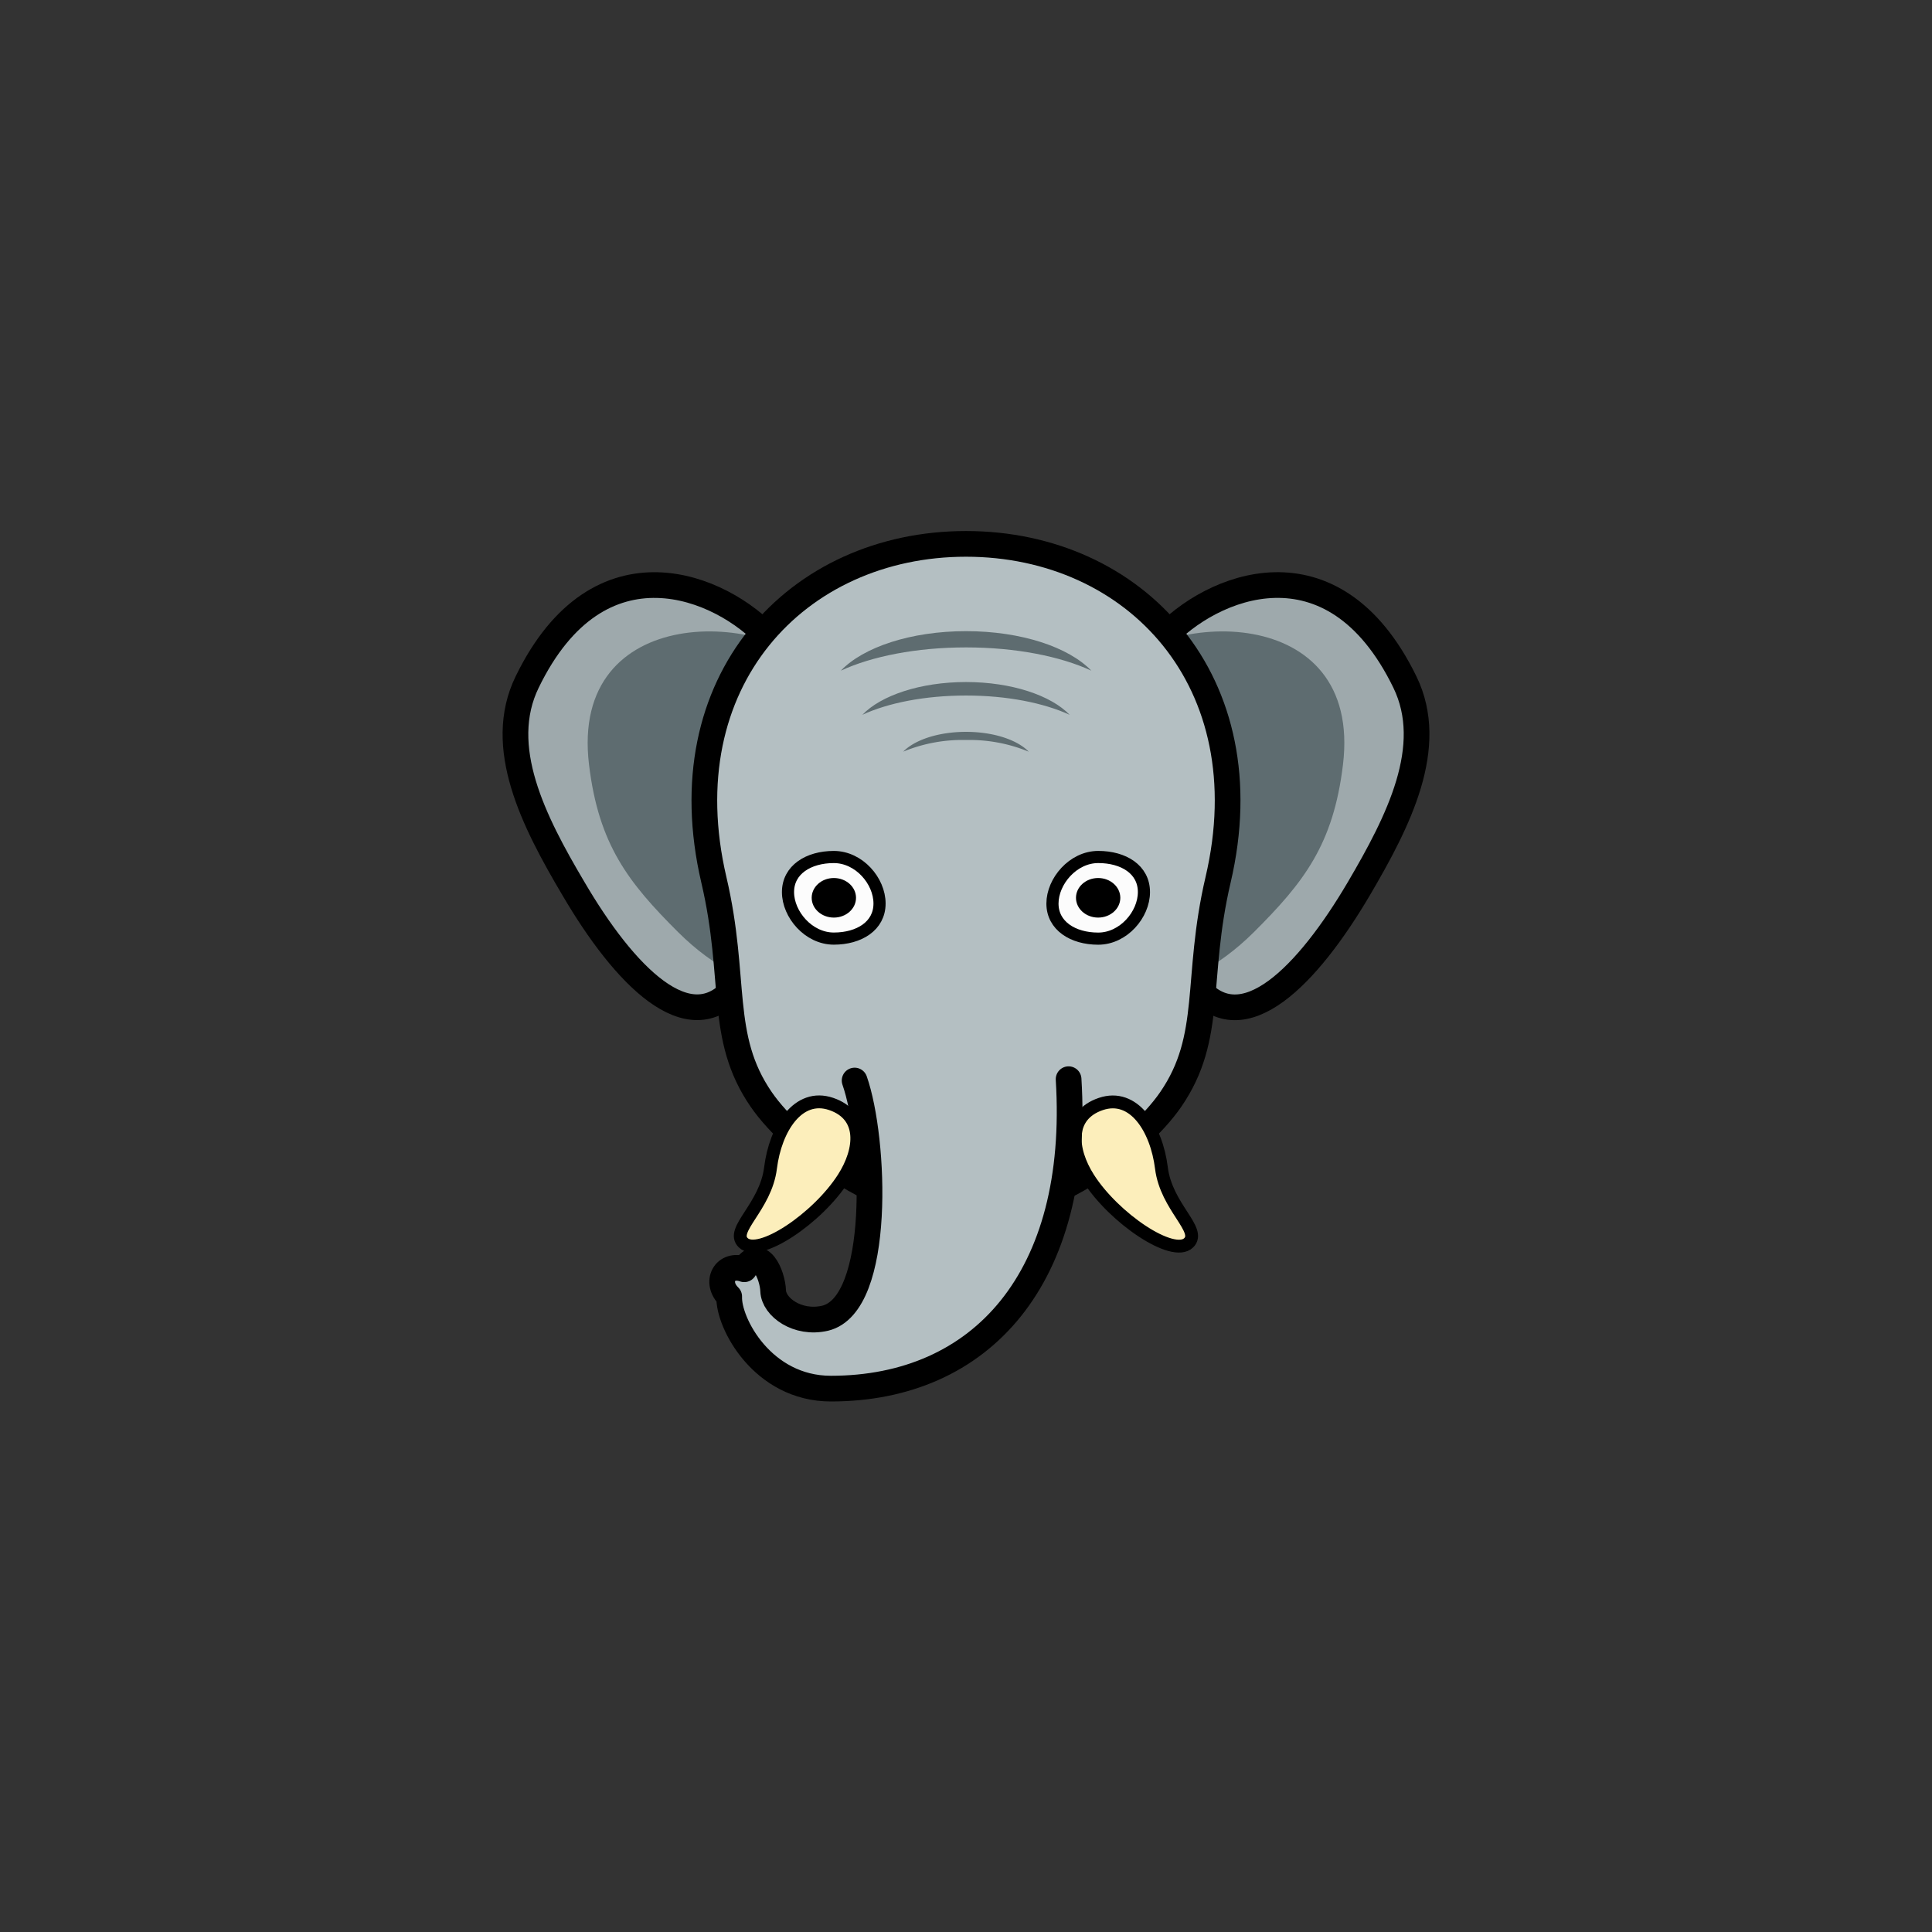 <?xml version="1.0" encoding="UTF-8" standalone="no" ?>
<!DOCTYPE svg PUBLIC "-//W3C//DTD SVG 1.1//EN" "http://www.w3.org/Graphics/SVG/1.1/DTD/svg11.dtd">
<svg xmlns="http://www.w3.org/2000/svg" xmlns:xlink="http://www.w3.org/1999/xlink" version="1.1" width="400" height="400" viewBox="0 0 400 400" xml:space="preserve">
<rect x="0" y="0" width="400" height="400" fill="#333333" stroke="none"/>
<desc>Created with Fabric.js 3.6.2</desc>
<defs>
</defs>
<g transform="matrix(1.33 0 0 1.33 134.43 164.84)" id="_Path_"  >
<path style="stroke: rgb(0,0,0); stroke-width: 4; stroke-dasharray: none; stroke-linecap: butt; stroke-dashoffset: 0; stroke-linejoin: miter; stroke-miterlimit: 10; fill: rgb(158,169,172); fill-rule: nonzero; opacity: 1;"  transform=" translate(-25.82, -48.63)" d="M 44.56 24.15 C 37.08 15.9 18 7.82 6.81 30.86 C 1.89 40.94 7.8 52.53 14 63 C 21.9 76.5 32.05 87 39.19 78.32 C 51.89 62.85 44.56 24.15 44.56 24.15 Z" stroke-linecap="round" />
</g>
<g transform="matrix(1.33 0 0 1.33 265.57 164.84)" id="_Path_2"  >
<path style="stroke: rgb(0,0,0); stroke-width: 4; stroke-dasharray: none; stroke-linecap: butt; stroke-dashoffset: 0; stroke-linejoin: miter; stroke-miterlimit: 10; fill: rgb(158,169,172); fill-rule: nonzero; opacity: 1;"  transform=" translate(-124.18, -48.63)" d="M 105.44 24.15 c 7.49 -8.25 26.53 -16.34 37.76 6.71 c 4.91 10.08 -1 21.67 -7.16 32.16 c -7.93 13.48 -18.09 24 -25.23 15.31 C 98.11 62.85 105.44 24.15 105.44 24.15 Z" stroke-linecap="round" />
</g>
<g transform="matrix(1.33 0 0 1.33 154.59 167.92)" id="ART"  >
<path style="stroke: none; stroke-width: 1; stroke-dasharray: none; stroke-linecap: butt; stroke-dashoffset: 0; stroke-linejoin: miter; stroke-miterlimit: 4; fill: rgb(94,108,112); fill-rule: nonzero; opacity: 1;"  transform=" translate(-40.94, -50.94)" d="M 53.4 30.14 c -8.78 -10.67 -40.08 -11.87 -37 13.58 c 1.5 12.44 6.09 18.32 13.9 26.1 c 11.08 11 24.17 11.94 31.31 3.23 C 74.29 57.58 53.4 30.14 53.4 30.14 Z" stroke-linecap="round" />
</g>
<g transform="matrix(1.33 0 0 1.33 245.41 167.92)" id="ART"  >
<path style="stroke: none; stroke-width: 1; stroke-dasharray: none; stroke-linecap: butt; stroke-dashoffset: 0; stroke-linejoin: miter; stroke-miterlimit: 4; fill: rgb(94,108,112); fill-rule: nonzero; opacity: 1;"  transform=" translate(-109.06, -50.94)" d="M 96.6 30.14 c 8.78 -10.67 40.08 -11.87 37 13.58 c -1.5 12.44 -6.09 18.32 -13.9 26.1 c -11.08 11 -24.17 11.94 -31.31 3.23 C 75.71 57.58 96.6 30.14 96.6 30.14 Z" stroke-linecap="round" />
</g>
<g transform="matrix(1.33 0 0 1.33 200 181.91)" id="ART"  >
<path style="stroke: rgb(0,0,0); stroke-width: 4; stroke-dasharray: none; stroke-linecap: butt; stroke-dashoffset: 0; stroke-linejoin: miter; stroke-miterlimit: 10; fill: rgb(180,191,194); fill-rule: nonzero; opacity: 1;"  transform=" translate(-75, -61.43)" d="M 114.24 61.62 c -3.62 15.48 -0.66 24.42 -7.36 34.17 c -5.43 7.91 -19.77 17.76 -31.88 17.76 s -26.44 -9.85 -31.89 -17.76 c -6.7 -9.76 -3.73 -18.7 -7.36 -34.17 C 28.53 30.72 48.69 9.32 75 9.32 S 121.48 30.72 114.24 61.62 Z" stroke-linecap="round" />
</g>
<g transform="matrix(1.33 0 0 1.33 234.66 243.07)" id="ART"  >
<path style="stroke: rgb(0,0,0); stroke-width: 2; stroke-dasharray: none; stroke-linecap: butt; stroke-dashoffset: 0; stroke-linejoin: miter; stroke-miterlimit: 10; fill: rgb(252,238,187); fill-rule: nonzero; opacity: 1;"  transform=" translate(-101, -107.3)" d="M 95.92 96.4 c 5.14 -1.75 8.68 3.83 9.44 9.95 s 6.32 9.63 4.24 11.66 c -2.44 2.37 -11.62 -3.83 -15.6 -10.08 C 91.18 103.5 90.72 98.17 95.92 96.4 Z" stroke-linecap="round" />
</g>
<g transform="matrix(1.33 0 0 1.33 165.33 243.06)" id="ART"  >
<path style="stroke: rgb(0,0,0); stroke-width: 2; stroke-dasharray: none; stroke-linecap: butt; stroke-dashoffset: 0; stroke-linejoin: miter; stroke-miterlimit: 10; fill: rgb(252,238,187); fill-rule: nonzero; opacity: 1;"  transform=" translate(-49, -107.3)" d="M 54.08 96.4 c -5.14 -1.75 -8.68 3.83 -9.44 9.95 S 38.31 116 40.39 118 c 2.44 2.37 11.62 -3.83 15.6 -10.08 C 58.82 103.5 59.28 98.17 54.08 96.4 Z" stroke-linecap="round" />
</g>
<g transform="matrix(1.33 0 0 1.33 185.49 255.46)" id="ART"  >
<path style="stroke: rgb(0,0,0); stroke-width: 4; stroke-dasharray: none; stroke-linecap: round; stroke-dashoffset: 0; stroke-linejoin: round; stroke-miterlimit: 4; fill: rgb(180,191,194); fill-rule: nonzero; opacity: 1;"  transform=" translate(-64.12, -116.59)" d="M 57.69 92.72 c 3.19 9.09 4.26 34.87 -4.59 37 c -4.31 1 -8 -1.75 -8.09 -4.25 s -2.06 -7.22 -4.5 -3.37 c -3 -1.08 -4.67 2 -2.34 4.25 C 38 130.43 43.35 140.68 54 140.68 c 23.38 0 38.92 -17.19 37 -48.17" stroke-linecap="round" />
</g>
<g transform="matrix(1.33 0 0 1.33 227.37 185.89)" id="ART"  >
<path style="stroke: rgb(0,0,0); stroke-width: 1.89; stroke-dasharray: none; stroke-linecap: round; stroke-dashoffset: 0; stroke-linejoin: round; stroke-miterlimit: 4; fill: rgb(252,252,252); fill-rule: nonzero; opacity: 1;"  transform=" translate(-95.53, -64.42)" d="M 102.65 63.52 c 0 3.51 -3.19 7.25 -7.12 7.25 s -7.12 -2 -7.12 -5.46 s 3.19 -7.25 7.13 -7.25 S 102.65 60 102.65 63.52 Z" stroke-linecap="round" />
</g>
<g transform="matrix(1.33 0 0 1.33 227.36 185.88)" id="ART"  >
<ellipse style="stroke: none; stroke-width: 1; stroke-dasharray: none; stroke-linecap: butt; stroke-dashoffset: 0; stroke-linejoin: miter; stroke-miterlimit: 4; fill: rgb(0,0,0); fill-rule: nonzero; opacity: 1;"  cx="0" cy="0" rx="3.45" ry="3.08" />
</g>
<g transform="matrix(1.33 0 0 1.33 172.63 185.88)" id="ART"  >
<path style="stroke: rgb(0,0,0); stroke-width: 1.89; stroke-dasharray: none; stroke-linecap: round; stroke-dashoffset: 0; stroke-linejoin: round; stroke-miterlimit: 4; fill: rgb(252,252,252); fill-rule: nonzero; opacity: 1;"  transform=" translate(-54.48, -64.41)" d="M 61.6 65.3 c 0 3.51 -3.19 5.46 -7.12 5.46 S 47.35 67 47.35 63.52 s 3.19 -5.46 7.13 -5.46 S 61.6 61.79 61.6 65.3 Z" stroke-linecap="round" />
</g>
<g transform="matrix(1.33 0 0 1.33 172.64 185.88)" id="ART"  >
<ellipse style="stroke: none; stroke-width: 1; stroke-dasharray: none; stroke-linecap: butt; stroke-dashoffset: 0; stroke-linejoin: miter; stroke-miterlimit: 4; fill: rgb(0,0,0); fill-rule: nonzero; opacity: 1;"  cx="0" cy="0" rx="3.45" ry="3.08" />
</g>
<g transform="matrix(1.33 0 0 1.33 200.01 134.77)" id="ART"  >
<path style="stroke: none; stroke-width: 1; stroke-dasharray: none; stroke-linecap: butt; stroke-dashoffset: 0; stroke-linejoin: miter; stroke-miterlimit: 4; fill: rgb(94,108,112); fill-rule: nonzero; opacity: 1;"  transform=" translate(-75, -26.08)" d="M 94.5 29.15 C 89.72 26.93 82.75 25.53 75 25.53 s -14.71 1.4 -19.49 3.62 C 59 25.5 66.39 23 75 23 S 91 25.5 94.5 29.15 Z" stroke-linecap="round" />
</g>
<g transform="matrix(1.33 0 0 1.33 200 153.57)" id="ART"  >
<path style="stroke: none; stroke-width: 1; stroke-dasharray: none; stroke-linecap: butt; stroke-dashoffset: 0; stroke-linejoin: miter; stroke-miterlimit: 4; fill: rgb(94,108,112); fill-rule: nonzero; opacity: 1;"  transform=" translate(-75, -40.17)" d="M 84.77 41.72 A 24.15 24.15 0 0 0 75 39.9 a 24.13 24.13 0 0 0 -9.77 1.81 C 67 39.89 70.68 38.63 75 38.63 S 83 39.89 84.77 41.72 Z" stroke-linecap="round" />
</g>
<g transform="matrix(1.33 0 0 1.33 200 144.6)" id="ART"  >
<path style="stroke: none; stroke-width: 1; stroke-dasharray: none; stroke-linecap: butt; stroke-dashoffset: 0; stroke-linejoin: miter; stroke-miterlimit: 4; fill: rgb(94,108,112); fill-rule: nonzero; opacity: 1;"  transform=" translate(-75, -33.45)" d="M 91.13 36 c -4 -1.84 -9.72 -3 -16.13 -3 s -12.17 1.16 -16.13 3 c 2.87 -3 9 -5.1 16.13 -5.1 S 88.26 33 91.13 36 Z" stroke-linecap="round" />
</g>
</svg>